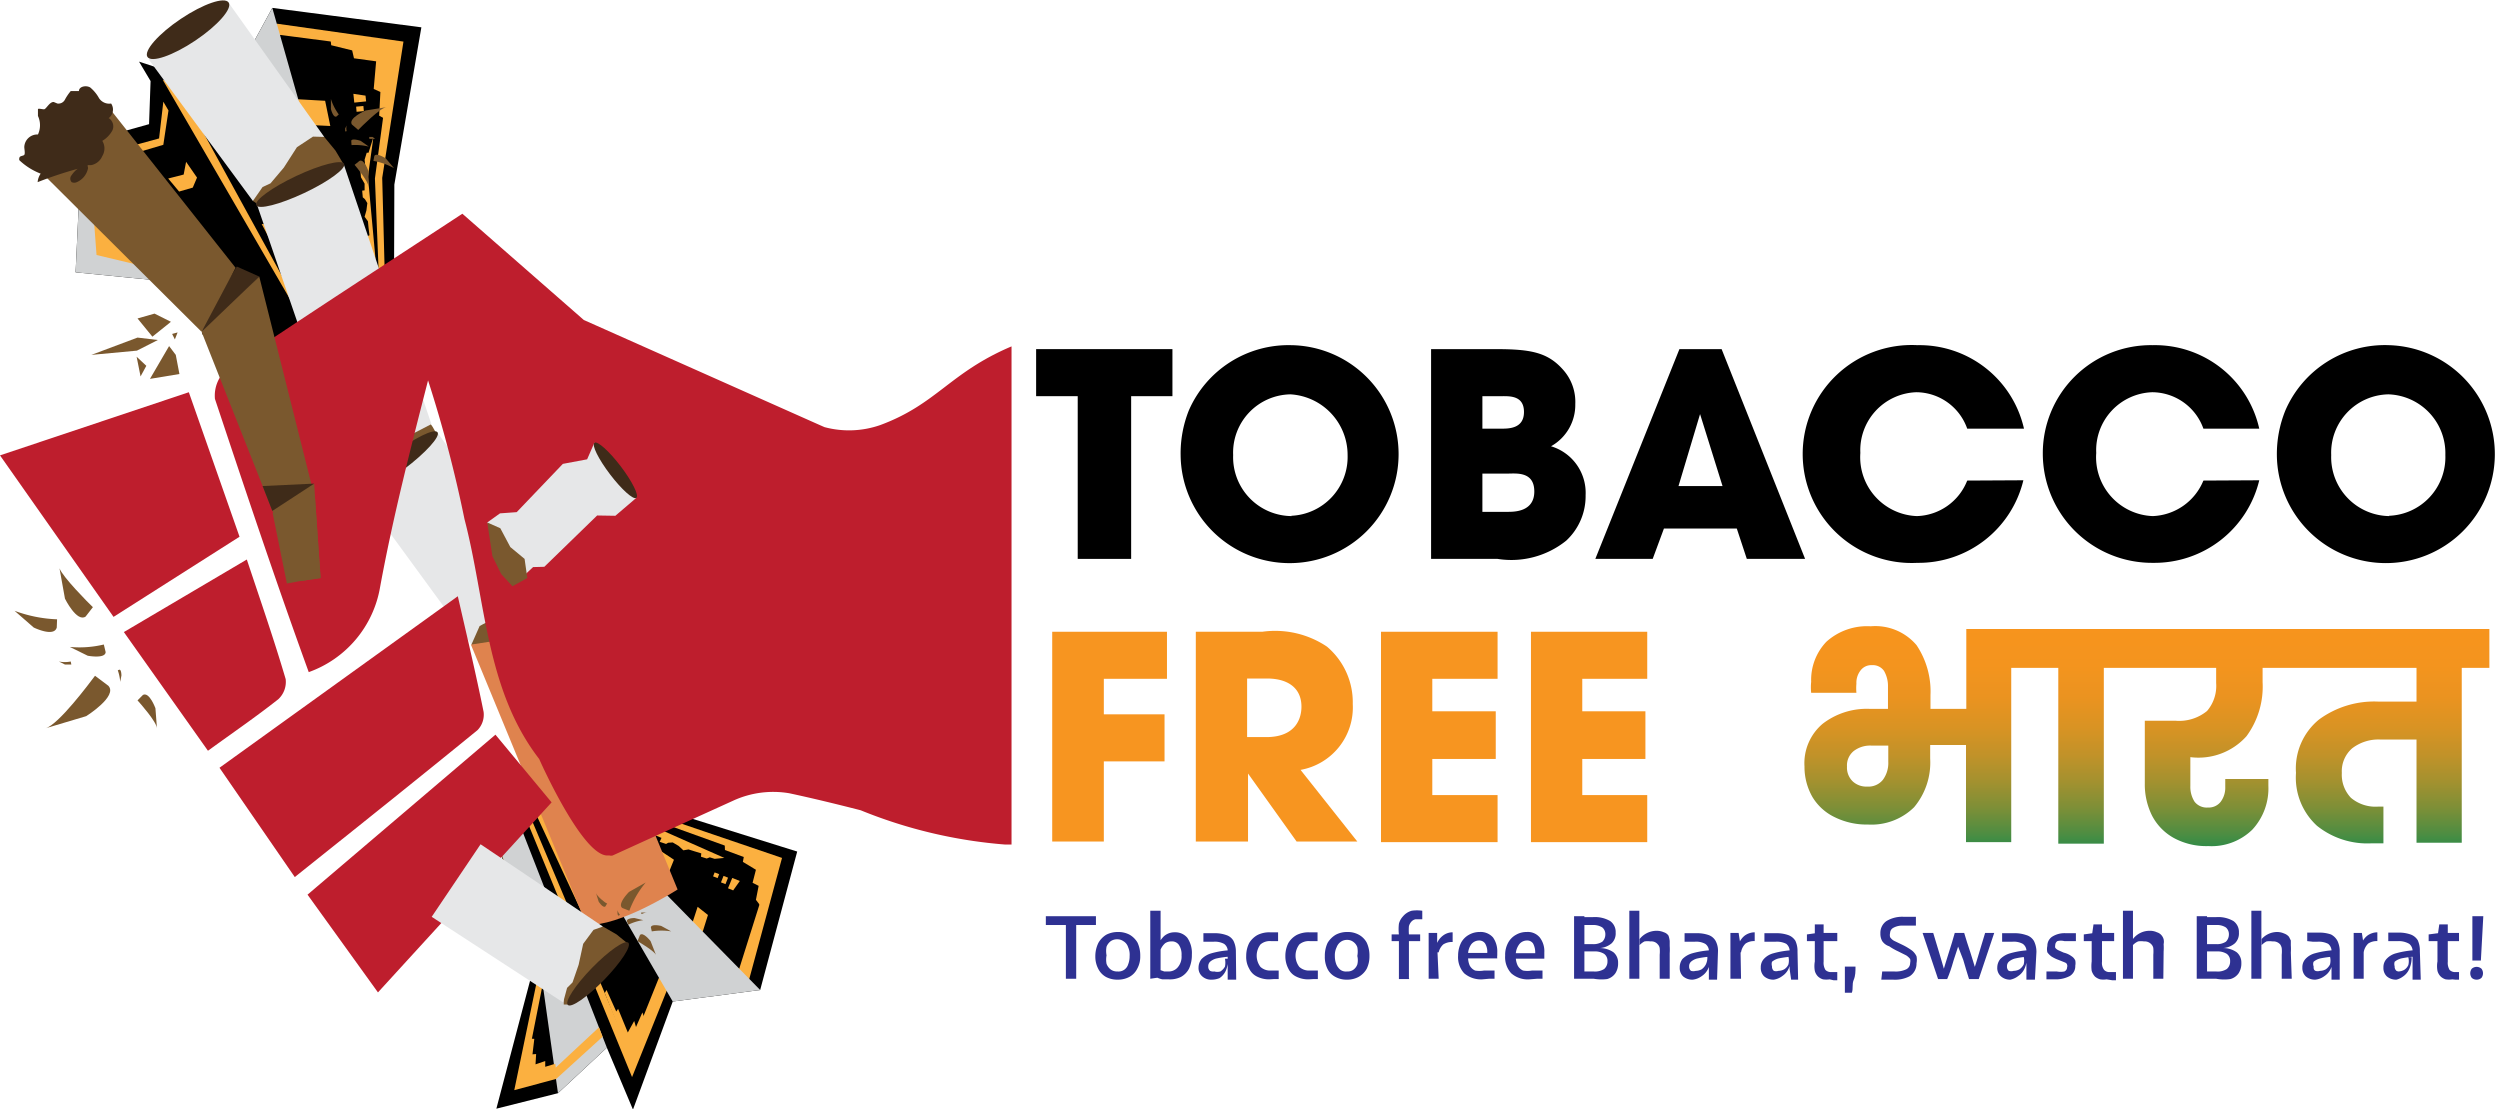 <svg xmlns="http://www.w3.org/2000/svg" xmlns:xlink="http://www.w3.org/1999/xlink" viewBox="0 0 82.35 36.54"><defs><style>.cls-1{isolation:isolate;}.cls-2{fill:#d0d2d3;mix-blend-mode:multiply;}.cls-3{fill:#fbb040;}.cls-4{fill:#f79520;}.cls-5{fill:url(#linear-gradient);}.cls-6{fill:#2e3192;}.cls-7{fill:#7a582e;}.cls-8{fill:#e6e7e8;}.cls-9{fill:#df834e;}.cls-10{fill:#3f2b19;}.cls-11{fill:#be1e2d;}</style><linearGradient id="linear-gradient" x1="70.74" y1="20.63" x2="70.74" y2="27.84" gradientUnits="userSpaceOnUse"><stop offset="0" stop-color="#f7941d"/><stop offset="0.18" stop-color="#f4941e"/><stop offset="0.33" stop-color="#ea9320"/><stop offset="0.46" stop-color="#d99323"/><stop offset="0.59" stop-color="#c19229"/><stop offset="0.71" stop-color="#a3912f"/><stop offset="0.83" stop-color="#7d8f37"/><stop offset="0.94" stop-color="#518d41"/><stop offset="1" stop-color="#358c47"/></linearGradient></defs><g class="cls-1"><g id="Layer_1" data-name="Layer 1"><polygon points="16.43 27.88 17.58 31.85 16.35 36.52 18.38 36.01 19.99 34.51 20.85 36.55 22.16 32.99 25.04 32.61 26.26 28.05 19.54 25.95 18.87 26.33 17.11 27.13 16.43 27.88"/><polygon class="cls-2" points="19.99 34.51 17.11 27.13 16.43 27.88 17.79 31.81 18.38 36.01 19.99 34.51"/><polygon class="cls-3" points="19.33 26.07 25.76 28.26 24.68 32.25 21.96 32.64 20.82 35.48 17.35 27.02 17.49 26.95 20.73 34.63 21.7 32.22 24.35 31.91 25.45 28.42 19.17 26.16 19.33 26.07"/><polygon class="cls-3" points="18.32 35.54 16.94 35.91 17.79 31.81 16.43 27.88 17.96 32 17.26 35.53 18.27 35.2 19.73 33.84 19.85 34.15 18.32 35.54"/><polygon class="cls-3" points="23.87 27.75 23.88 28 24.5 28.23 24.47 28.39 24.9 28.65 24.79 29.08 24.99 29.18 24.9 29.64 25.12 29.93 25.59 28.33 23.87 27.75"/><polygon class="cls-3" points="17.43 34.21 17.6 34.22 17.54 34.73 17.66 34.72 17.64 35.06 17.96 34.95 17.96 35.14 18.29 35.04 18.34 35.38 17.13 35.68 17.43 34.21"/><polygon class="cls-3" points="20.36 26.71 23.86 28.26 23.54 28.29 23.38 28.24 23.28 28.28 23.09 28.22 23.1 28.11 22.87 28.04 22.68 27.98 22.51 28.01 22.36 27.87 22.16 27.75 22.01 27.76 21.94 27.8 21.73 27.73 21.79 27.6 21.55 27.5 21.37 27.53 21.15 27.38 21.16 27.26 20.9 27.17 20.72 27.1 20.76 26.98 20.36 26.71"/><polygon class="cls-3" points="24.37 29.02 24.15 29.33 23.98 29.26 24.12 28.92 24.37 29.02"/><rect class="cls-3" x="23.75" y="28.91" width="0.23" height="0.16" transform="translate(-11.85 40.58) rotate(-68.52)"/><rect class="cls-3" x="23.52" y="28.76" width="0.14" height="0.16" transform="translate(-11.89 40.21) rotate(-68.5)"/><polygon class="cls-3" points="22.82 30.36 22.98 29.87 23.32 30.14 23.15 30.68 22.48 30.86 22.21 30.56 22.82 30.36"/><polygon class="cls-3" points="19.92 32.71 19.98 32.61 20.3 33.32 20.36 33.23 20.68 34.01 20.89 33.63 20.95 33.83 21.16 33.35 21.28 33.67 20.8 34.93 19.92 32.71"/><polygon class="cls-3" points="19.05 26.23 18.95 26.29 20.68 27.89 20.56 28.06 19.51 28.42 19.11 28.79 17.96 26.74 17.68 26.87 19.46 30.69 20.27 29.74 21.8 29.31 22.2 28.32 19.05 26.23"/><polygon class="cls-2" points="25.04 32.61 18.87 26.33 18.42 26.54 22.16 32.99 25.04 32.61"/><polygon points="9.09 11.2 5.7 9.29 2.49 8.97 2.69 4.71 4.91 4.09 4.96 2.67 4.58 2.03 7.48 2.99 8.97 0.26 13.88 0.9 12.99 6.08 12.98 9.14 11.36 10.08 10.41 10.56 9.47 11 9.09 11.2"/><polygon class="cls-2" points="9.05 11.13 5.63 8.5 4.72 6.92 2.69 4.71 2.49 8.97 5.7 9.29 9.05 11.13"/><polygon class="cls-3" points="5.38 3.35 5.24 4.56 2.94 5.19 3.18 8.4 5.78 9.02 9.08 11.18 5.83 8.87 3.38 8.17 3.08 5.45 5.38 4.77 5.55 3.64 5.38 3.35"/><polygon class="cls-3" points="5.36 2.63 7.7 3.44 9.12 0.78 13.29 1.37 12.59 5.86 12.68 9.26 12.49 9.38 12.35 5.88 12.92 1.63 9.22 1.15 7.91 3.86 6.03 3.15 10.16 10.68 10.06 10.73 5.36 2.63"/><polygon class="cls-3" points="10.89 1.31 10.91 1.49 11.6 1.66 11.66 1.92 12.39 2.02 12.31 2.93 12.53 3.03 12.49 3.81 12.72 3.94 13.15 1.5 10.89 1.31"/><polygon class="cls-3" points="9.82 3.27 9.28 4.29 9.54 5.02 10.05 4.11 10.88 4.15 10.71 3.32 9.82 3.27"/><polygon class="cls-3" points="12.3 4.52 12.12 5.82 12.37 8.54 12.19 8.25 12.18 8.07 12.09 8 12.07 7.79 12.17 7.75 12.14 7.5 12.12 7.29 12.01 7.14 12.07 6.93 12.1 6.69 12.02 6.56 11.95 6.5 11.93 6.28 12.01 6.27 12.01 6.05 11.89 5.84 11.87 5.62 12.04 5.55 12.01 5.26 12.08 5.03 12.14 5.03 12.3 4.52"/><polygon class="cls-3" points="11.64 3.09 12.04 3.15 12.06 3.34 11.67 3.38 11.64 3.09"/><rect class="cls-3" x="11.74" y="3.5" width="0.24" height="0.17" transform="translate(-0.28 1.1) rotate(-5.24)"/><rect class="cls-3" x="11.77" y="3.83" width="0.15" height="0.17" transform="translate(-0.31 1.1) rotate(-5.24)"/><polygon class="cls-3" points="3.3 7.05 3.45 7.1 3.49 7.58 3.63 7.61 3.66 7.94 4 8.05 4 8.21 4.52 8.36 4.54 8.6 3.31 8.26 3.3 7.05"/><polygon class="cls-3" points="6.83 3.41 6.89 3.52 6.58 3.44 6.61 3.49 6.37 3.43 6.48 3.65 6.42 3.65 6.6 4.03 6.42 4 5.83 3.03 6.83 3.41"/><polygon class="cls-3" points="6.13 5.33 6.05 5.75 5.54 5.88 5.9 6.31 6.35 6.18 6.49 5.85 6.13 5.33"/><polygon class="cls-3" points="10.33 10.61 8.62 7.38 9.68 7.42 10.77 6.58 11.51 6.68 12.07 9.67 11.51 9.99 10.88 8.04 10.2 8.4 9.78 8.48 10.78 10.38 10.33 10.61"/><polygon class="cls-2" points="8.97 0.26 11.7 9.88 11.39 10.06 11.11 10.21 7.48 2.99 8.97 0.26"/><path d="M35.5,13.05H34.13V11.5h4.49v1.55H37.26v5.36H35.5Z"/><path d="M42.53,11.37A3.59,3.59,0,1,1,38.89,15a3.82,3.82,0,0,1,.27-1.48A3.58,3.58,0,0,1,42.53,11.37Zm0,5.62a1.94,1.94,0,0,0,1.86-2,2,2,0,0,0-1.88-2,1.92,1.92,0,0,0-1.89,2A1.94,1.94,0,0,0,42.56,17Z"/><path d="M47.14,11.5h2.13c1.16,0,1.71.11,2.21.67a1.59,1.59,0,0,1,.41,1.14,1.56,1.56,0,0,1-.8,1.39,1.6,1.6,0,0,1,1.14,1.61,2,2,0,0,1-.64,1.5,2.88,2.88,0,0,1-2.26.6H47.14Zm1.69,2.62h.62c.25,0,.75,0,.75-.55s-.48-.52-.75-.52h-.62Zm0,2.74h.83c.22,0,.88,0,.88-.67s-.6-.59-.88-.59h-.83Z"/><path d="M54.81,17.41l-.37,1H52.55l2.77-6.91h1.39l2.75,6.91H57.54l-.33-1Zm.48-1.4h1.45L56,13.64h0Z"/><path d="M66.65,15.82a3.55,3.55,0,0,1-3.49,2.72,3.59,3.59,0,1,1,0-7.17,3.53,3.53,0,0,1,3.51,2.75H64.8a1.79,1.79,0,0,0-1.67-1.2,1.91,1.91,0,0,0-1.85,2A1.94,1.94,0,0,0,63.14,17a1.84,1.84,0,0,0,1.66-1.17Z"/><path d="M74.42,15.82a3.55,3.55,0,0,1-3.49,2.72,3.6,3.6,0,0,1-3.64-3.6,3.56,3.56,0,0,1,3.62-3.57,3.52,3.52,0,0,1,3.51,2.75H72.58a1.8,1.8,0,0,0-1.68-1.2,1.91,1.91,0,0,0-1.85,2A1.94,1.94,0,0,0,70.91,17a1.88,1.88,0,0,0,1.67-1.17Z"/><path d="M78.69,11.37A3.59,3.59,0,1,1,75,15a3.83,3.83,0,0,1,.28-1.48A3.57,3.57,0,0,1,78.69,11.37Zm0,5.62a1.93,1.93,0,0,0,1.86-2,1.94,1.94,0,0,0-1.87-2,1.92,1.92,0,0,0-1.89,2A1.94,1.94,0,0,0,78.71,17Z"/><path class="cls-4" d="M34.66,20.81h3.78v1.55H36.36v1.17h2v1.55h-2v2.64h-1.7Z"/><path class="cls-4" d="M39.39,20.81h2.19a3.06,3.06,0,0,1,2.13.49,2.4,2.4,0,0,1,.85,1.89,2.09,2.09,0,0,1-1.72,2.17l1.87,2.36h-2l-1.6-2.24h0v2.24H39.39Zm1.69,3.47h.63c1,0,1.16-.65,1.16-1,0-.63-.46-.93-1.14-.93h-.65Z"/><path class="cls-4" d="M45.49,20.81h3.84v1.55H47.18v1.07h2.09V25H47.18v1.19h2.15v1.55H45.49Z"/><path class="cls-4" d="M50.43,20.81h3.83v1.55H52.12v1.07H54.2V25H52.12v1.19h2.14v1.55H50.43Z"/><path class="cls-5" d="M75.29,20.72H64.77v2.63H63.59V22.9a2.74,2.74,0,0,0-.46-1.65,1.78,1.78,0,0,0-1.51-.62,2,2,0,0,0-1.46.51,1.82,1.82,0,0,0-.5,1.32,1.71,1.71,0,0,0,0,.36h1.49a1.69,1.69,0,0,1,0-.3.66.66,0,0,1,.14-.44.44.44,0,0,1,.37-.17.45.45,0,0,1,.4.19,1,1,0,0,1,.13.52v.73h-.6a2.38,2.38,0,0,0-1.55.49,1.7,1.7,0,0,0-.6,1.41,2,2,0,0,0,.26,1,1.72,1.72,0,0,0,.74.67,2.37,2.37,0,0,0,1.09.24,2,2,0,0,0,1.52-.57,2.29,2.29,0,0,0,.53-1.6v-.45h1.18v3.2h1.49V22h1.55v5.79H69.3V22H73v.5a1.27,1.27,0,0,1-.3.92,1.45,1.45,0,0,1-1.05.32h-1v2.07a2.3,2.3,0,0,0,.24,1.06,1.78,1.78,0,0,0,.71.73,2.24,2.24,0,0,0,1.14.27,1.92,1.92,0,0,0,1.45-.54,2,2,0,0,0,.53-1.45v-.22H73.3v.26a.77.77,0,0,1-.15.49.5.5,0,0,1-.42.19.51.51,0,0,1-.44-.19.91.91,0,0,1-.14-.52v-.95h0A2.12,2.12,0,0,0,74,24.25a2.76,2.76,0,0,0,.53-1.78V22H79.6v1.11H78.33a3.07,3.07,0,0,0-1.94.59,2.08,2.08,0,0,0-.76,1.76,2.15,2.15,0,0,0,.69,1.74,2.65,2.65,0,0,0,1.78.58h.41V26.57h-.18a1.25,1.25,0,0,1-.89-.29,1.1,1.1,0,0,1-.3-.82,1,1,0,0,1,.34-.81,1.42,1.42,0,0,1,.93-.29H79.6v3.4h1.49V22H82V20.72ZM62.2,25.09a.93.93,0,0,1-.18.6.61.61,0,0,1-.51.22.66.66,0,0,1-.48-.17.63.63,0,0,1-.19-.49.61.61,0,0,1,.22-.51.89.89,0,0,1,.59-.18h.55Z"/><path class="cls-6" d="M36.1,30.47H34.45v-.29H36.1Zm-.65,1.77h-.34V30.18h.34Z"/><path class="cls-6" d="M36.81,32.27a.79.79,0,0,1-.38-.09.63.63,0,0,1-.25-.26.87.87,0,0,1-.1-.42,1,1,0,0,1,.1-.44.75.75,0,0,1,.26-.27.83.83,0,0,1,.39-.09.79.79,0,0,1,.38.09.72.72,0,0,1,.26.26,1,1,0,0,1,.09.44.82.82,0,0,1-.1.42.62.62,0,0,1-.26.27A.8.8,0,0,1,36.81,32.27Zm0-.27a.33.33,0,0,0,.35-.23.74.74,0,0,0,.05-.28.6.6,0,0,0-.05-.29A.35.35,0,0,0,37,31a.34.34,0,0,0-.2-.06.37.37,0,0,0-.21.06.44.44,0,0,0-.14.18.76.76,0,0,0,0,.29.74.74,0,0,0,0,.28.42.42,0,0,0,.13.18A.35.35,0,0,0,36.81,32Z"/><path class="cls-6" d="M38.23,32.19l-.34.05V30h.34Zm.27.07-.21,0a.83.83,0,0,1-.22-.08l.14-.23.14.05h.13a.39.39,0,0,0,.31-.13.54.54,0,0,0,.13-.4.56.56,0,0,0-.09-.35.28.28,0,0,0-.25-.11.36.36,0,0,0-.2.06.57.57,0,0,0-.15.21l-.11-.09a.92.92,0,0,1,.22-.35.52.52,0,0,1,.36-.13.51.51,0,0,1,.41.18.88.88,0,0,1,.15.55,1.08,1.08,0,0,1-.09.46.66.66,0,0,1-.27.28A.82.82,0,0,1,38.5,32.26Z"/><path class="cls-6" d="M39.91,32.27a.43.43,0,0,1-.31-.11.36.36,0,0,1-.12-.29.45.45,0,0,1,.1-.28.74.74,0,0,1,.33-.19,2.76,2.76,0,0,1,.62-.1v.21a2.9,2.9,0,0,0-.45.06.49.49,0,0,0-.22.11.2.2,0,0,0-.06.15.18.18,0,0,0,.06.15A.25.25,0,0,0,40,32,.37.37,0,0,0,40.2,32a.46.46,0,0,0,.15-.16.67.67,0,0,0,0-.26h.1a.94.94,0,0,1-.07.39.58.58,0,0,1-.21.25A.68.68,0,0,1,39.91,32.27Zm.81,0h-.28l0-.35v-.56a.29.29,0,0,0-.12-.27.64.64,0,0,0-.34-.07h-.16l-.18,0,0-.28.19,0H40a1.1,1.1,0,0,1,.39.06.42.42,0,0,1,.24.19.8.8,0,0,1,.08.36Z"/><path class="cls-6" d="M41.82,32.26a.88.88,0,0,1-.41-.09.55.55,0,0,1-.26-.26.77.77,0,0,1-.1-.42.94.94,0,0,1,.1-.43.75.75,0,0,1,.27-.26.87.87,0,0,1,.4-.09h.28l0,.29L42,31h-.14a.47.47,0,0,0-.34.11.61.61,0,0,0,0,.74.47.47,0,0,0,.34.12H42l.12,0v.28l-.15,0Z"/><path class="cls-6" d="M43.11,32.26a.88.88,0,0,1-.41-.09.55.55,0,0,1-.26-.26.87.87,0,0,1-.1-.42.94.94,0,0,1,.1-.43.75.75,0,0,1,.27-.26.87.87,0,0,1,.4-.09h.29V31l-.12,0h-.14a.48.48,0,0,0-.34.11.61.61,0,0,0,0,.74.47.47,0,0,0,.34.12h.15l.12,0v.28l-.14,0Z"/><path class="cls-6" d="M44.37,32.27a.76.76,0,0,1-.38-.09.59.59,0,0,1-.26-.26.87.87,0,0,1-.09-.42,1,1,0,0,1,.09-.44.78.78,0,0,1,.27-.27.79.79,0,0,1,.38-.09.76.76,0,0,1,.38.09.65.65,0,0,1,.26.26,1,1,0,0,1,.09.44.93.93,0,0,1-.09.42.7.7,0,0,1-.27.27A.79.79,0,0,1,44.37,32.27Zm0-.27a.33.33,0,0,0,.2-.05.37.37,0,0,0,.14-.18.59.59,0,0,0,0-.28.78.78,0,0,0,0-.29.37.37,0,0,0-.14-.18.32.32,0,0,0-.2-.06.34.34,0,0,0-.2.06.37.37,0,0,0-.14.18.6.6,0,0,0-.06.29.74.74,0,0,0,.05.28.44.44,0,0,0,.14.18A.31.31,0,0,0,44.37,32Z"/><path class="cls-6" d="M45.84,31v-.22l.4,0h.54V31Zm.58,1.25h-.34V30.79a1.63,1.63,0,0,1,0-.36.55.55,0,0,1,.13-.24A.58.58,0,0,1,46.5,30a1.2,1.2,0,0,1,.35,0l0,.28-.22,0a.25.25,0,0,0-.14.08.36.36,0,0,0-.08.15,1.65,1.65,0,0,0,0,.27v1.44Z"/><path class="cls-6" d="M47.39,32.24h-.33V30.73h.28l0,.39Zm0-.87h-.07v-.26h0a.62.62,0,0,1,.21-.29.52.52,0,0,1,.32-.11l0,.32a.53.53,0,0,0-.31.08A.51.51,0,0,0,47.39,31.37Z"/><path class="cls-6" d="M48.83,32.26a.85.85,0,0,1-.6-.2.78.78,0,0,1-.2-.58.94.94,0,0,1,.1-.43.65.65,0,0,1,.26-.26.7.7,0,0,1,.35-.09.54.54,0,0,1,.44.18.79.79,0,0,1,.14.49v.1a.38.38,0,0,0,0,.1H48.2v-.18l.79,0a.53.53,0,0,0-.07-.31.23.23,0,0,0-.2-.1.33.33,0,0,0-.26.13.59.59,0,0,0-.1.39.67.67,0,0,0,.05.3.37.37,0,0,0,.18.17.84.84,0,0,0,.29,0h.18l.17,0,0,.27-.18,0Z"/><path class="cls-6" d="M50.38,32.26a.82.82,0,0,1-.6-.2.78.78,0,0,1-.2-.58.83.83,0,0,1,.1-.43.65.65,0,0,1,.26-.26.68.68,0,0,1,.35-.09.51.51,0,0,1,.43.18.74.74,0,0,1,.15.49,28570763914638.75,28570763914638.75,0,0,0,0,.2h-1.1v-.18l.8,0a.62.62,0,0,0-.07-.31.23.23,0,0,0-.2-.1.32.32,0,0,0-.26.13.59.59,0,0,0-.11.39.67.67,0,0,0,.06.3.37.37,0,0,0,.18.17.84.84,0,0,0,.29,0h.18l.17,0,0,.27-.18,0Z"/><path class="cls-6" d="M52.19,32.24h-.34V30.18h.34Zm.31,0h-.43V32h.42a.57.57,0,0,0,.35-.08.32.32,0,0,0,.11-.26.28.28,0,0,0-.11-.24.57.57,0,0,0-.33-.08h-.42v-.24h.37a.54.54,0,0,0,.32-.08.33.33,0,0,0,.1-.24.29.29,0,0,0-.1-.23.56.56,0,0,0-.32-.08h-.39v-.26h.4a1,1,0,0,1,.57.13.44.44,0,0,1,.18.38.45.45,0,0,1-.13.35.67.67,0,0,1-.41.16v0a.79.79,0,0,1,.47.14.44.44,0,0,1,.15.35.59.59,0,0,1-.09.34.49.49,0,0,1-.27.19A1.42,1.42,0,0,1,52.5,32.24Z"/><path class="cls-6" d="M54,32.24h-.33V30H54Zm1,0h-.33v-.79a1.09,1.09,0,0,0,0-.22.23.23,0,0,0-.06-.12.27.27,0,0,0-.24-.1.71.71,0,0,0-.2,0,.61.61,0,0,0-.16.12l0-.2a.72.72,0,0,1,.56-.27.6.6,0,0,1,.24.05.28.28,0,0,1,.15.11A.75.75,0,0,1,55,31s0,.1,0,.16a1.7,1.7,0,0,1,0,.24Z"/><path class="cls-6" d="M55.76,32.27a.46.46,0,0,1-.32-.11.38.38,0,0,1-.11-.29.45.45,0,0,1,.09-.28.74.74,0,0,1,.33-.19,2.86,2.86,0,0,1,.62-.1v.21a2.9,2.9,0,0,0-.45.06.49.49,0,0,0-.22.11.2.2,0,0,0-.06.15.18.18,0,0,0,.06.15.29.29,0,0,0,.16,0,.41.41,0,0,0,.19-.05.44.44,0,0,0,.14-.16.53.53,0,0,0,.05-.26h.11a.93.93,0,0,1-.08.39.58.58,0,0,1-.21.25A.61.61,0,0,1,55.76,32.27Zm.8,0h-.27l0-.35v-.56a.29.29,0,0,0-.12-.27.62.62,0,0,0-.34-.07h-.16l-.18,0,0-.28.2,0h.19a1.16,1.16,0,0,1,.4.06.43.43,0,0,1,.23.19.68.68,0,0,1,.08.36Z"/><path class="cls-6" d="M57.35,32.24H57V30.73h.27l.06.39Zm0-.87h-.08v-.26h0a.61.61,0,0,1,.2-.29.57.57,0,0,1,.33-.11V31a.5.5,0,0,0-.3.08A.51.51,0,0,0,57.35,31.37Z"/><path class="cls-6" d="M58.43,32.27a.46.46,0,0,1-.32-.11.38.38,0,0,1-.11-.29.4.4,0,0,1,.1-.28.65.65,0,0,1,.32-.19,2.86,2.86,0,0,1,.62-.1v.21a3.3,3.3,0,0,0-.45.06.56.56,0,0,0-.22.11.25.25,0,0,0,0,.15.18.18,0,0,0,.06.15.24.24,0,0,0,.15,0,.41.41,0,0,0,.19-.05.36.36,0,0,0,.14-.16.53.53,0,0,0,0-.26H59a.93.93,0,0,1-.08.39.58.58,0,0,1-.21.25A.61.61,0,0,1,58.43,32.27Zm.8,0H59l-.05-.35v-.56a.31.31,0,0,0-.11-.27.68.68,0,0,0-.35-.07H58.3l-.18,0,0-.28.19,0h.19a1.16,1.16,0,0,1,.4.06.46.46,0,0,1,.24.19.8.8,0,0,1,.07.36Z"/><path class="cls-6" d="M59.87,30.73h.65V31h-1v-.22Zm.4,1.53a.78.78,0,0,1-.22,0,.42.42,0,0,1-.16-.09.4.4,0,0,1-.11-.19.9.9,0,0,1,0-.31v-.8l0-.42h.29v1.23a.45.45,0,0,0,.06.27.26.26,0,0,0,.2.07h.1l.09,0v.27l-.12,0Z"/><path class="cls-6" d="M61,32.7h-.23c0-.14,0-.28,0-.43v-.43l.35,0c0,.16,0,.3-.06.44S61.05,32.57,61,32.7Z"/><path class="cls-6" d="M62.35,32.27h-.19l-.19,0L62,32l.2,0h.19a.82.82,0,0,0,.4-.07.23.23,0,0,0,.13-.21.28.28,0,0,0,0-.13.51.51,0,0,0-.13-.12l-.26-.13a2,2,0,0,1-.3-.17A.44.44,0,0,1,62,31a.5.5,0,0,1-.06-.26.47.47,0,0,1,.2-.4,1,1,0,0,1,.58-.14h.21l.18,0,0,.29-.21,0h-.2a.62.62,0,0,0-.33.07.2.2,0,0,0-.11.17.29.29,0,0,0,0,.14.38.38,0,0,0,.13.12l.27.13a2.07,2.07,0,0,1,.32.19.53.53,0,0,1,.15.19.59.59,0,0,1,0,.23.49.49,0,0,1-.23.43A1.06,1.06,0,0,1,62.35,32.27Z"/><path class="cls-6" d="M64.14,32.25h-.3l-.51-1.52h.35c.06.21.13.42.19.63s.13.43.19.65H64c.07-.22.13-.44.2-.65s.13-.42.19-.63h.31c.06.21.13.42.2.63s.13.43.2.65H65c.07-.22.14-.44.2-.65s.13-.42.19-.63h.3l-.51,1.52h-.32c-.06-.2-.13-.41-.19-.63L64.43,31h.13l-.21.64Q64.25,32,64.14,32.25Z"/><path class="cls-6" d="M66.22,32.27a.45.45,0,0,1-.31-.11.36.36,0,0,1-.12-.29.45.45,0,0,1,.1-.28.74.74,0,0,1,.33-.19,2.76,2.76,0,0,1,.62-.1v.21a2.9,2.9,0,0,0-.45.06.49.49,0,0,0-.22.11.2.2,0,0,0-.06.15.18.18,0,0,0,.06.15.27.27,0,0,0,.16,0,.41.41,0,0,0,.19-.05.44.44,0,0,0,.14-.16.53.53,0,0,0,0-.26h.11a.93.93,0,0,1-.08.39.58.58,0,0,1-.21.25A.62.62,0,0,1,66.22,32.27Zm.81,0h-.28l0-.35v-.56a.29.29,0,0,0-.12-.27.62.62,0,0,0-.34-.07h-.16l-.18,0,0-.28.2,0h.19a1.16,1.16,0,0,1,.4.06A.43.43,0,0,1,67,31a.8.8,0,0,1,.08.36Z"/><path class="cls-6" d="M67.76,32.26h-.35l0-.26.19,0h.15A.65.65,0,0,0,68,32a.15.15,0,0,0,.09-.14.11.11,0,0,0,0-.08s0-.05-.08-.08l-.2-.08a1.23,1.23,0,0,1-.23-.11.62.62,0,0,1-.14-.14.44.44,0,0,1,0-.21.36.36,0,0,1,.15-.3.76.76,0,0,1,.46-.12h.16l.17,0,0,.26-.16,0H68a.47.47,0,0,0-.23,0,.16.16,0,0,0-.07.13.2.2,0,0,0,0,.09.29.29,0,0,0,.1.08l.18.08a.7.7,0,0,1,.26.12.31.31,0,0,1,.12.14.47.47,0,0,1,0,.17.38.38,0,0,1-.18.34A1,1,0,0,1,67.76,32.26Z"/><path class="cls-6" d="M69,30.73h.64V31h-1v-.22Zm.39,1.53a.66.66,0,0,1-.21,0,.46.46,0,0,1-.17-.09.5.5,0,0,1-.11-.19,1.23,1.23,0,0,1,0-.31v-.8l.06-.42h.28v1.23a.38.38,0,0,0,.07.27.24.24,0,0,0,.19.07h.11l.09,0,0,.27-.12,0Z"/><path class="cls-6" d="M70.26,32.24h-.33V30h.33Zm1,0h-.33v-.79a1.28,1.28,0,0,0,0-.22.23.23,0,0,0-.06-.12.3.3,0,0,0-.25-.1.58.58,0,0,0-.19,0,.52.52,0,0,0-.17.12l0-.2a.69.69,0,0,1,.55-.27.54.54,0,0,1,.24.05.31.31,0,0,1,.16.11.34.34,0,0,1,.06.12.38.38,0,0,1,0,.16,1.7,1.7,0,0,1,0,.24Z"/><path class="cls-6" d="M72.7,32.24h-.34V30.18h.34Zm.31,0h-.43V32H73a.55.55,0,0,0,.35-.08.32.32,0,0,0,.11-.26.28.28,0,0,0-.11-.24.57.57,0,0,0-.33-.08H72.6v-.24H73a.54.54,0,0,0,.32-.08.33.33,0,0,0,.1-.24.29.29,0,0,0-.1-.23.54.54,0,0,0-.32-.08h-.39v-.26H73a1,1,0,0,1,.57.13.44.44,0,0,1,.18.38.45.45,0,0,1-.13.35.67.67,0,0,1-.41.16v0a.77.77,0,0,1,.47.14.44.44,0,0,1,.15.35.59.59,0,0,1-.09.34.49.49,0,0,1-.27.19A1.42,1.42,0,0,1,73,32.24Z"/><path class="cls-6" d="M74.49,32.24h-.33V30h.33Zm1,0h-.33v-.79a1.09,1.09,0,0,0,0-.22.33.33,0,0,0-.05-.12.3.3,0,0,0-.25-.1.71.71,0,0,0-.2,0,.61.61,0,0,0-.16.12l0-.2A.69.69,0,0,1,75,30.7a.57.57,0,0,1,.24.05.36.36,0,0,1,.16.11l.06.12s0,.1,0,.16a1.7,1.7,0,0,1,0,.24Z"/><path class="cls-6" d="M76.27,32.27a.46.46,0,0,1-.32-.11.38.38,0,0,1-.11-.29.4.4,0,0,1,.1-.28.65.65,0,0,1,.32-.19,2.86,2.86,0,0,1,.62-.1v.21a3.3,3.3,0,0,0-.45.06.56.56,0,0,0-.22.11.2.2,0,0,0,0,.15c0,.07,0,.12.06.15a.24.24,0,0,0,.15,0,.41.41,0,0,0,.19-.05.44.44,0,0,0,.14-.16.53.53,0,0,0,0-.26h.11a.93.93,0,0,1-.08.39.58.58,0,0,1-.21.25A.61.61,0,0,1,76.27,32.27Zm.8,0H76.8l0-.35v-.56a.31.31,0,0,0-.11-.27.68.68,0,0,0-.35-.07h-.16L76,31l0-.28.19,0h.19a1.16,1.16,0,0,1,.4.06A.5.5,0,0,1,77,31a.8.8,0,0,1,.07.36Z"/><path class="cls-6" d="M77.86,32.24h-.33V30.73h.27l.06.39Zm0-.87h-.08v-.26h0a.61.61,0,0,1,.2-.29.57.57,0,0,1,.33-.11V31a.5.5,0,0,0-.3.08A.51.51,0,0,0,77.86,31.37Z"/><path class="cls-6" d="M78.94,32.27a.46.46,0,0,1-.32-.11.38.38,0,0,1-.11-.29.4.4,0,0,1,.1-.28.65.65,0,0,1,.32-.19,2.86,2.86,0,0,1,.62-.1v.21a3.3,3.3,0,0,0-.45.06.56.56,0,0,0-.22.11.25.25,0,0,0,0,.15.18.18,0,0,0,.06.15A.24.24,0,0,0,79,32a.41.41,0,0,0,.19-.05.36.36,0,0,0,.14-.16.53.53,0,0,0,0-.26h.11a.93.93,0,0,1-.08.39.58.58,0,0,1-.21.25A.61.61,0,0,1,78.94,32.27Zm.8,0h-.27l0-.35v-.56a.31.31,0,0,0-.11-.27A.68.68,0,0,0,79,31h-.15l-.18,0,0-.28.19,0H79a1.16,1.16,0,0,1,.4.06.46.46,0,0,1,.24.19.8.8,0,0,1,.07.36Z"/><path class="cls-6" d="M80.38,30.73H81V31H80v-.22Zm.4,1.53a.78.78,0,0,1-.22,0,.42.42,0,0,1-.16-.09.4.4,0,0,1-.11-.19.9.9,0,0,1,0-.31v-.8l.06-.42h.28v1.23a.45.45,0,0,0,.06.27.26.26,0,0,0,.2.07H81L81,32v.27l-.12,0Z"/><path class="cls-6" d="M81.58,32.27a.23.23,0,0,1-.16-.06.25.25,0,0,1,0-.3.24.24,0,0,1,.32,0,.25.25,0,0,1,0,.3A.23.23,0,0,1,81.58,32.27Zm.14-.63h-.28l0-1.46h.36Z"/><path class="cls-7" d="M10.68,4.51l.37.45.28.47A5.64,5.64,0,0,1,8.45,6.7l-.12-.08.23-.73L9.87,4.12Z"/><path class="cls-7" d="M13.75,13.35l.5.71.41.72a6.27,6.27,0,0,1-3.21.4L11.3,15l0-.35,1.37-2.08Z"/><polygon class="cls-8" points="4.9 1.96 8.33 6.62 8.65 6.16 8.91 6.04 9.35 5.52 9.78 4.85 10.31 4.5 10.68 4.51 7.53 0.09 4.9 1.96"/><polygon class="cls-8" points="8.45 6.7 11.31 15.02 12.31 14.7 12.83 14.33 13.65 14.26 14.21 13.97 11.33 5.43 8.45 6.7"/><path class="cls-9" d="M18.53,20.06l3.79,9.24s-1.93,1.24-3,1.16l-3.81-9.23Z"/><polygon class="cls-8" points="15.53 21.23 18.14 19.37 14.43 14.28 11.81 16.14 15.53 21.23"/><ellipse class="cls-10" cx="9.89" cy="6.08" rx="1.6" ry="0.31" transform="translate(-1.65 4.79) rotate(-25.21)"/><ellipse class="cls-10" cx="13.12" cy="15.21" rx="1.62" ry="0.31" transform="translate(-6.51 10.94) rotate(-36.94)"/><path class="cls-7" d="M11.68,5.43h0c.07.08.46.56.46.72l0-.5s-.14-.43-.3-.35"/><path class="cls-7" d="M11.8,4.28l0,0c.1-.1.71-.72.93-.75l-.69.11s-.58.25-.45.46"/><path class="cls-7" d="M11.58,4.78h0a1.86,1.86,0,0,1,.57.05l-.27-.19s-.29-.1-.31,0"/><path class="cls-7" d="M12.17,4.58h0a.65.65,0,0,1,.19,0l-.09-.07s-.1,0-.11,0"/><path class="cls-7" d="M11.42,4.32h0a.4.4,0,0,1,0-.19l-.05.1s0,.1,0,.1"/><path class="cls-7" d="M11.16,3.77h0a1.75,1.75,0,0,1-.26-.51l0,.33s.07.29.18.25"/><path class="cls-7" d="M12.3,5.3h0a2.21,2.21,0,0,1,.68.24l-.27-.32s-.32-.21-.38-.08"/><path class="cls-7" d="M11.52,16.44v0a3.53,3.53,0,0,0,.56,1l-.58-.34s-.41-.43-.22-.57"/><path class="cls-7" d="M10.09,15.87h0a4.68,4.68,0,0,0-1.46.64l.56-.76s.65-.51.82-.23"/><path class="cls-7" d="M10.81,15.92h0a2.16,2.16,0,0,0-.3.69l-.05-.44s.06-.39.21-.34"/><path class="cls-7" d="M10.21,16.49h0s-.11.19-.1.24l0-.15s0-.14.07-.12"/><path class="cls-7" d="M10.37,15.44h0s-.17-.13-.22-.13h.15s.13,0,.11.09"/><path class="cls-7" d="M9.9,14.8v0c0-.08-.3-.56-.43-.61l.4.18s.3.25.19.36"/><path class="cls-7" d="M11,17.09h0a2.7,2.7,0,0,0-.15.95l-.2-.52s-.06-.5.14-.49"/><polygon class="cls-7" points="18.14 19.37 17.24 19.49 16.68 20.15 15.8 20.62 15.53 21.23 17.1 20.99 17.95 20.58 18.53 20.06 18.14 19.37"/><ellipse class="cls-10" cx="6.2" cy="0.98" rx="1.61" ry="0.43" transform="translate(0.5 3.62) rotate(-33.86)"/><path class="cls-11" d="M8.13,18.43c.46,1.38.9,2.65,1.28,3.94a.78.78,0,0,1-.24.66c-.72.57-1.48,1.09-2.32,1.7L4.08,20.82Z"/><path class="cls-11" d="M9.71,28.89l-2.48-3.6,7.85-5.65c.31,1.35.6,2.57.85,3.81a.73.73,0,0,1-.2.6C13.77,25.65,11.79,27.23,9.71,28.89Z"/><path class="cls-11" d="M16.32,24.2l1.85,2.23-5.72,6.26-2.32-3.22Z"/><path class="cls-11" d="M29,14a3.12,3.12,0,0,1-1.84.07L27,14l-7.77-3.46-4-3.5c-2.65,1.74-5.21,3.39-7.73,5.1a1.15,1.15,0,0,0-.42,1c1,3,2,6,3.09,9a3.62,3.62,0,0,0,2.35-2.8c.42-2.29,1-4.55,1.58-6.81A42.6,42.6,0,0,1,15.3,17.1C16,19.78,16,22.72,17.76,25h0s1.41,3.19,2.25,3.18v0l.07,0a.21.21,0,0,0,.1,0h0l1.36-.62,2.62-1.19A3.16,3.16,0,0,1,26,26.13c.79.17,1.57.36,2.35.56a15.89,15.89,0,0,0,4.77,1.13l.2,0V11.41C31.29,12.27,30.86,13.31,29,14Z"/><polygon class="cls-8" points="19.58 14.58 19.34 15.13 18.54 15.28 17.02 16.87 16.47 16.91 16.05 17.21 17.1 19.11 17.56 18.68 17.93 18.67 19.67 16.98 20.27 16.99 20.96 16.4 19.58 14.58"/><ellipse class="cls-10" cx="20.27" cy="15.49" rx="0.22" ry="1.14" transform="translate(-5.24 15.45) rotate(-37.29)"/><polygon class="cls-7" points="17.37 19.04 17.28 18.41 16.81 18.02 16.48 17.4 16.05 17.21 16.22 18.32 16.51 18.91 16.88 19.31 17.37 19.04"/><polygon class="cls-10" points="7.8 8.78 8.54 9.11 6.66 11.03 6.65 10.64 7.8 8.78"/><polyline class="cls-7" points="6.64 10.93 0.83 5.15 3.59 3.55 7.76 8.82"/><polygon class="cls-7" points="10.38 16.44 10.56 19.04 9.89 19.14 9.08 17.09 9 16.89 6.64 10.93 8.54 9.11 10.24 15.88 10.27 15.98 10.38 16.44"/><polygon class="cls-7" points="10.35 15.93 10.38 16.44 10.56 19.04 9.89 19.14 9.45 19.22 8.98 16.9 9 16.89 10.27 15.98 10.35 15.93"/><polygon class="cls-10" points="10.35 15.93 8.65 16.01 8.97 16.83 10.35 15.93"/><path class="cls-10" d="M1.24,6a.56.56,0,0,1,.1-.28,2.13,2.13,0,0,1-.7-.44.1.1,0,0,1,0-.08c0-.06.1-.06.15-.09S.8,4.91.8,4.84a.43.43,0,0,1,.45-.41.72.72,0,0,0,0-.61c0-.08,0-.18,0-.22s.13,0,.2,0,.18-.25.32-.24l.12.05a.24.24,0,0,0,.25-.13A1.64,1.64,0,0,1,2.33,3C2.41,3,2.55,3,2.6,3c0-.15.23-.2.37-.12a1.23,1.23,0,0,1,.29.35.4.4,0,0,0,.4.18.35.35,0,0,1-.08.48.32.32,0,0,1,.12.41.9.9,0,0,1-.33.34.48.48,0,0,1,0,.5A.5.5,0,0,1,3,5.44s-.07,0-.1,0,0,.06,0,.1A.63.63,0,0,1,2.53,6a.2.2,0,0,1-.17,0,.17.17,0,0,1,0-.23.8.8,0,0,1,.2-.21A12.83,12.83,0,0,0,1.24,6Z"/><polygon class="cls-7" points="4.94 12.48 5.57 11.4 5.79 11.69 5.91 12.32 4.94 12.48"/><polygon class="cls-7" points="5.02 11.09 5.63 10.6 5.09 10.33 4.53 10.49 5.02 11.09"/><polygon class="cls-7" points="3.01 11.69 4.53 11.12 5.2 11.2 4.51 11.55 3.01 11.69"/><polygon class="cls-7" points="4.63 12.4 4.5 11.75 4.82 12.05 4.63 12.4"/><polygon class="cls-7" points="5.76 11.18 5.85 10.95 5.67 11 5.76 11.18"/><path class="cls-11" d="M0,15l6.22-2.08,1.67,4.76L3.74,20.32Z"/><path class="cls-7" d="M3.06,20l0,0c-.15-.14-1-1-1.1-1.28l.18,1s.39.79.68.59"/><path class="cls-7" d="M3.13,22.26l0,0c-.18.24-1.2,1.61-1.63,1.73l1.34-.4s1.05-.66.73-1"/><path class="cls-7" d="M3.42,21.23h0a3.45,3.45,0,0,1-1.12.08l.59.29s.58.11.59-.12"/><path class="cls-7" d="M2.33,21.79h0a1,1,0,0,1-.39,0l.2.1s.2,0,.21,0"/><path class="cls-7" d="M3.88,22.08h0a1.51,1.51,0,0,1,.08.38L4,22.25s0-.2-.07-.19"/><path class="cls-7" d="M4.53,23.07l0,0c.09.1.63.71.64.92l-.05-.66s-.2-.55-.41-.44"/><path class="cls-7" d="M1.88,20.4h0a4.47,4.47,0,0,1-1.4-.28l.63.55s.67.33.76,0"/><path class="cls-7" d="M19.86,30.52l.45.26.38.31a5,5,0,0,1-2,2l-.12,0,0-.68.55-1.89Z"/><polygon class="cls-8" points="14.22 30.2 18.55 33.02 18.68 32.54 18.86 32.36 19.06 31.78 19.21 31.09 19.55 30.63 19.86 30.52 15.83 27.81 14.22 30.2"/><ellipse class="cls-10" cx="19.7" cy="32.08" rx="1.43" ry="0.28" transform="translate(-17.03 23.83) rotate(-45.79)"/><path class="cls-7" d="M21,31h0c.08.05.56.33.61.46L21.43,31s-.25-.32-.35-.2"/><path class="cls-7" d="M20.73,30v0a3.13,3.13,0,0,1,.54-.93l-.55.31s-.4.4-.22.53"/><path class="cls-7" d="M20.7,30.46h0a1.56,1.56,0,0,1,.49-.15l-.29-.07s-.27,0-.25.11"/><path class="cls-7" d="M21.13,30.11h0s.14-.06.17-.05l-.1,0s-.09,0-.08,0"/><path class="cls-7" d="M20.42,30.13h0a.36.36,0,0,1-.08-.15v.1s0,.09.05.08"/><path class="cls-7" d="M20,29.76h0c-.05,0-.35-.25-.37-.35l.09.29s.14.22.22.16"/><path class="cls-7" d="M21.47,30.68h0a2,2,0,0,1,.64,0l-.33-.18s-.33-.08-.34.05"/></g></g></svg>